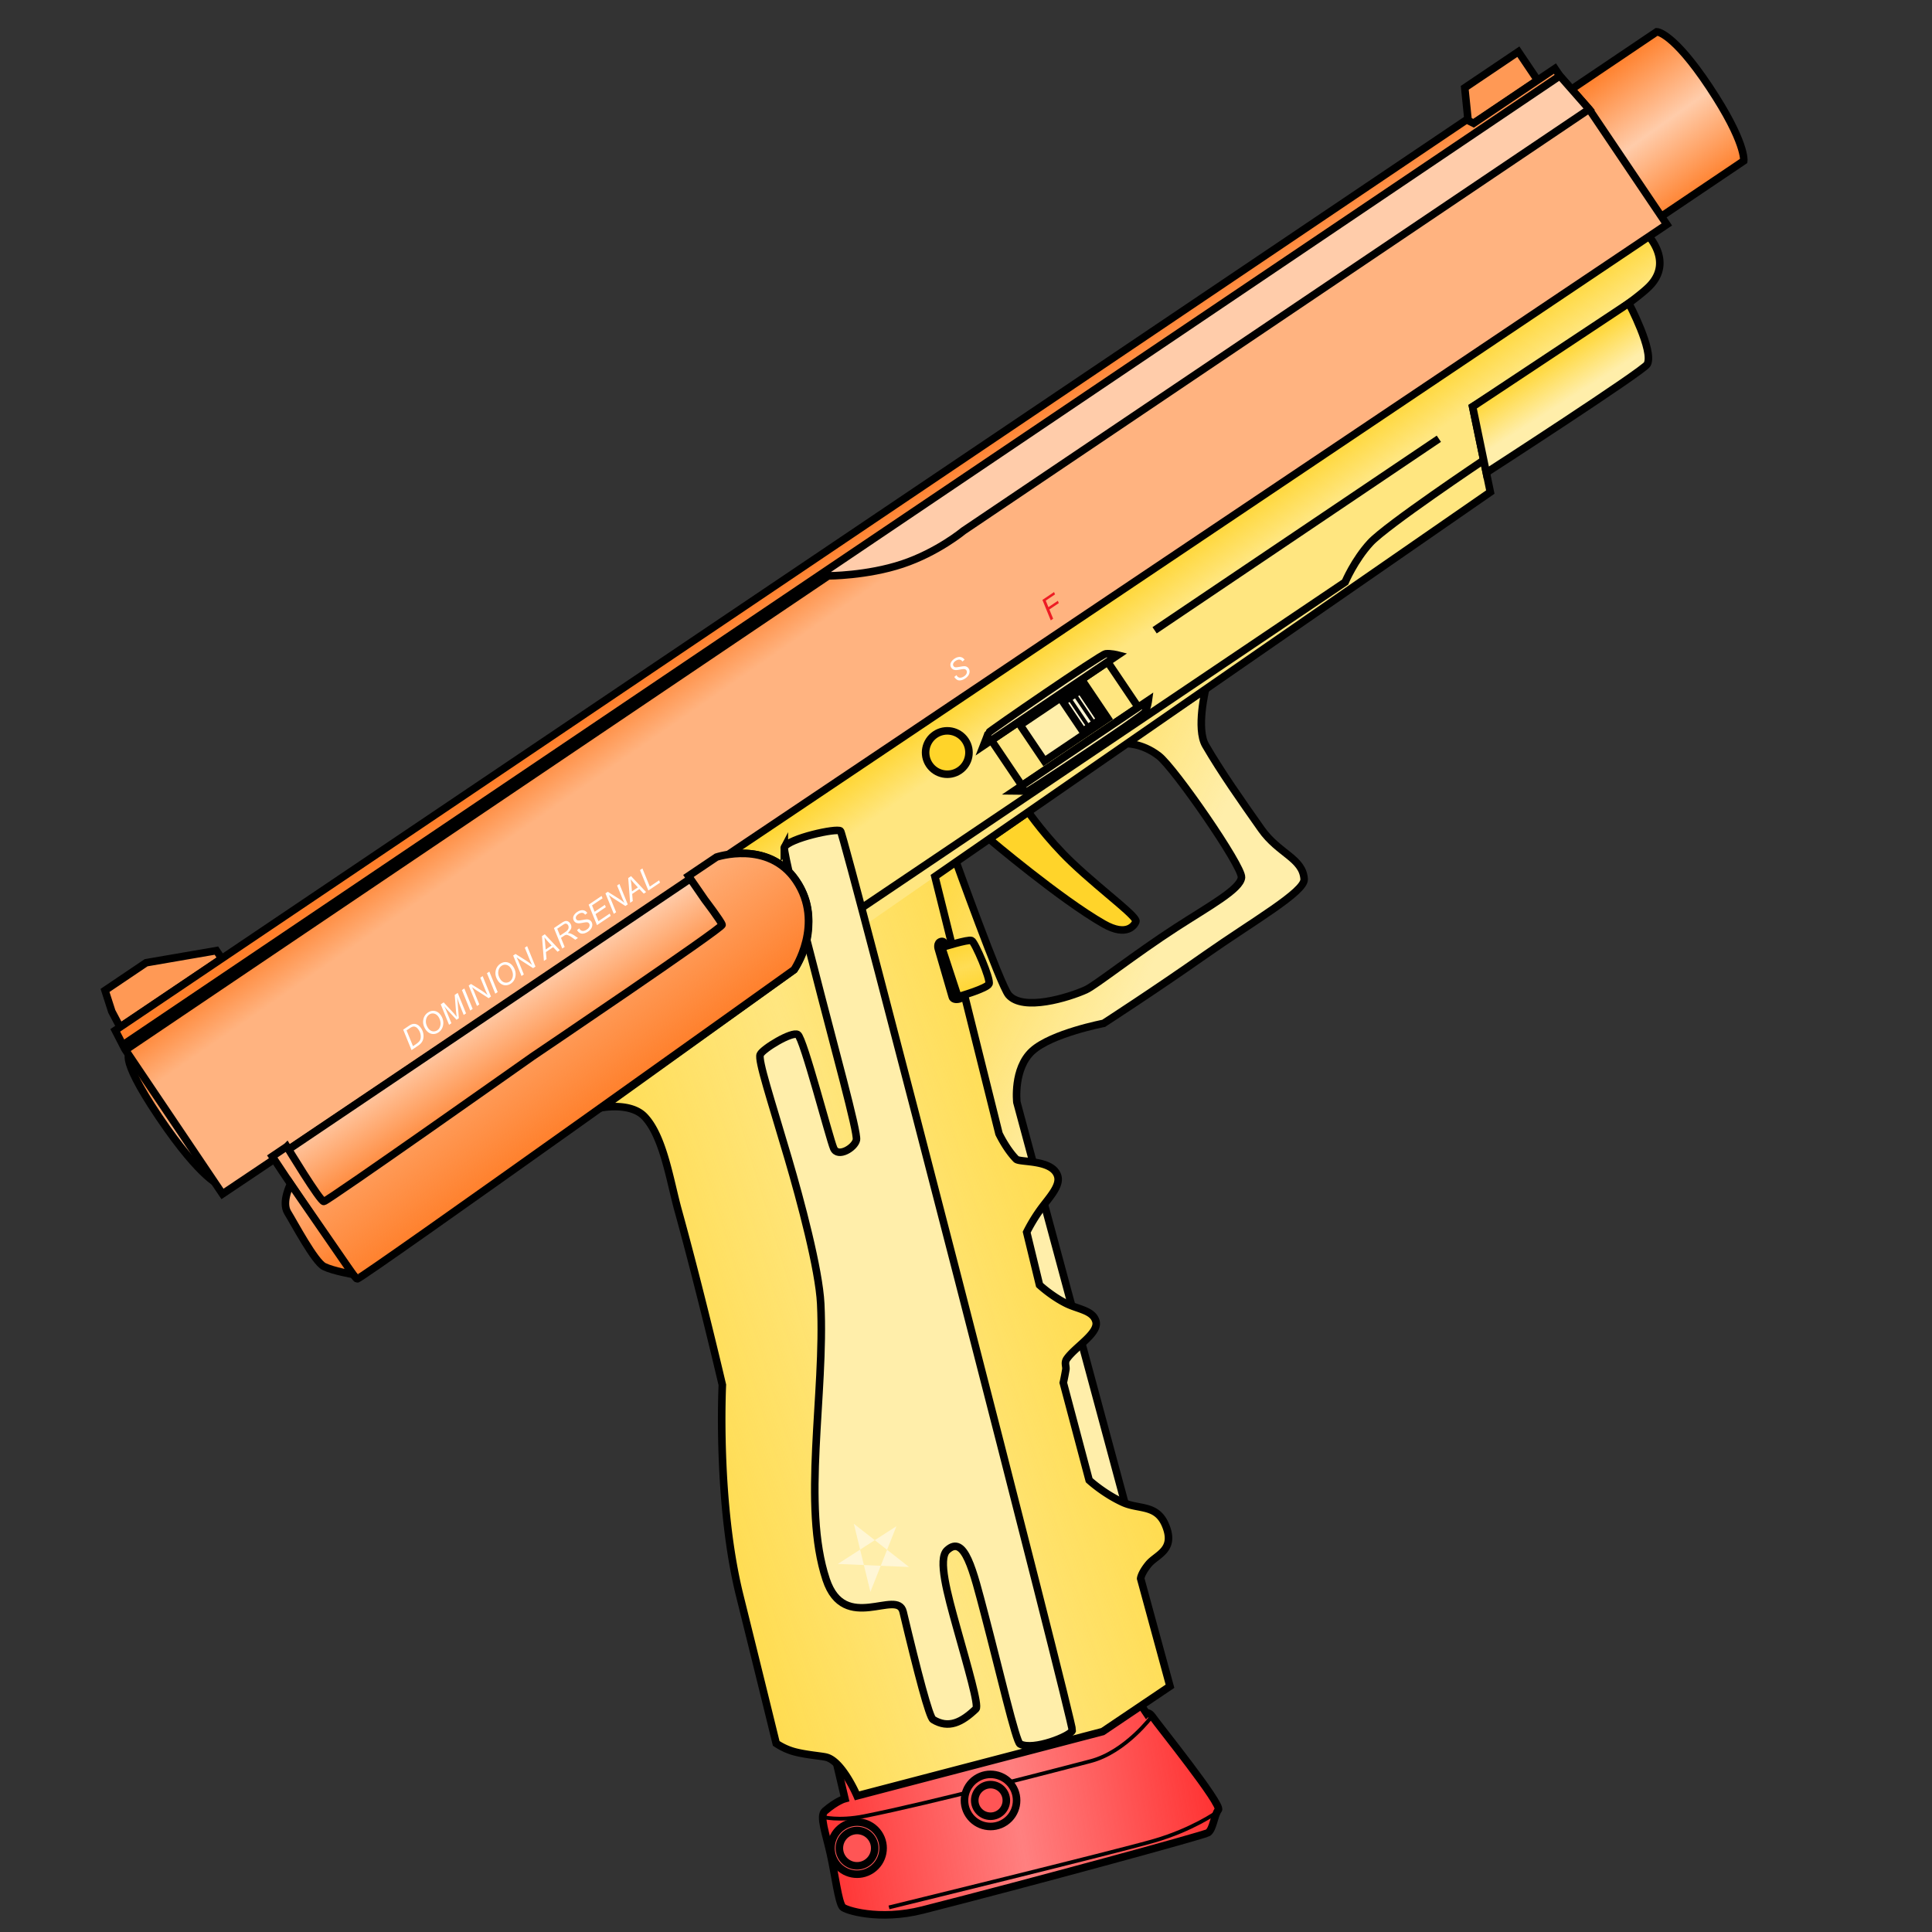 <svg xmlns="http://www.w3.org/2000/svg" xmlns:xlink="http://www.w3.org/1999/xlink" viewBox="0 0 256 256">
    <rect x="0" y="0" width="256" height="256" fill="#333333" stroke="none"/>
    <defs>
        <linearGradient id="innoGrad6">
            <stop offset="0" stop-color="#ffd42a"/>
            <stop offset=".5" stop-color="#ffd42a" stop-opacity="0"/>
            <stop offset="1" stop-color="#ffd42a"/>
        </linearGradient>
        <linearGradient id="innoGrad7">
            <stop offset="0" stop-color="#ffd42a" stop-opacity="0"/>
            <stop offset="1" stop-color="#ffd42a"/>
        </linearGradient>
        <linearGradient id="innoGrad8">
            <stop offset="0" stop-color="#ffd42a"/>
            <stop offset=".5" stop-color="#ffd42a" stop-opacity="0"/>
            <stop offset="1" stop-color="#ffd42a"/>
        </linearGradient>
        <linearGradient id="innoGrad5">
            <stop offset="0" stop-color="#ffd42a" stop-opacity="0"/>
            <stop offset="1" stop-color="#ffd42a"/>
        </linearGradient>
        <linearGradient id="innoGrad4">
            <stop offset="0" stop-color="#ff7f2a"/>
            <stop offset=".5" stop-color="#ff7f2a" stop-opacity="0"/>
            <stop offset="1" stop-color="#ff7f2a"/>
        </linearGradient>
        <linearGradient id="innoGrad3">
            <stop offset="0" stop-color="#ff7f2a" stop-opacity="0"/>
            <stop offset="1" stop-color="#ff7f2a"/>
        </linearGradient>
        <linearGradient id="innoGrad2">
            <stop offset="0" stop-color="#ff2a2a"/>
            <stop offset=".5" stop-color="#ff2a2a" stop-opacity="0"/>
            <stop offset="1" stop-color="#ff2a2a"/>
        </linearGradient>
        <linearGradient id="linearGradient975" x1="56.689" x2="57.316" y1="70.191" y2="90.677" gradientUnits="userSpaceOnUse" xlink:href="#innoGrad3"/>
        <linearGradient id="linearGradient985" x1="12.818" x2="12.627" y1="76.776" y2="88.473" gradientUnits="userSpaceOnUse" xlink:href="#innoGrad3"/>
        <linearGradient id="linearGradient1023" x1="57.221" x2="56.98" y1="71.783" y2="82.905" gradientUnits="userSpaceOnUse" xlink:href="#innoGrad3"/>
        <linearGradient id="linearGradient1054" x1="132.253" x2="132.155" y1="53.284" y2="45.962" gradientUnits="userSpaceOnUse" xlink:href="#innoGrad3"/>
        <linearGradient id="linearGradient1093" x1="5.148" x2="5.05" y1="61.225" y2="51.056" gradientUnits="userSpaceOnUse" xlink:href="#innoGrad3"/>
        <linearGradient id="linearGradient1124" x1="242.992" x2="243.554" y1="50.507" y2="71.66" gradientUnits="userSpaceOnUse" xlink:href="#innoGrad4"/>
        <linearGradient id="linearGradient1163" x1="214.252" x2="214.421" y1="84.406" y2="77.886" gradientUnits="userSpaceOnUse" xlink:href="#innoGrad5"/>
        <linearGradient id="linearGradient1186" x1="103.516" x2="105.733" y1="106.113" y2="98.251" gradientUnits="userSpaceOnUse" xlink:href="#innoGrad8"/>
        <linearGradient id="linearGradient1209" x1="117.701" x2="117.629" y1="78.872" y2="71.585" gradientUnits="userSpaceOnUse" xlink:href="#innoGrad7"/>
        <linearGradient id="linearGradient1223" x1="10.083" x2="109.543" y1="145.366" y2="175.856" gradientUnits="userSpaceOnUse" xlink:href="#innoGrad6"/>
        <linearGradient id="linearGradient1246" x1="73.136" x2="20.71" y1="211.881" y2="187.734" gradientUnits="userSpaceOnUse" xlink:href="#innoGrad2"/>
        <linearGradient id="linearGradient1275" x1="116.895" x2="97.25" y1="120.531" y2="87.897" gradientUnits="userSpaceOnUse" xlink:href="#innoGrad7"/>
    </defs>
    <g transform="rotate(-33.974 158.753 76.404)">
        <path fill="#ff8080" d="M68.917 194.666v2.833s.417-.084.417 1 1.167 14.667.333 14.917c-.834.25-2 1.75-2.833 1.75-.588 0-23.115-7.635-37.083-12.635-5.637-2.018-8.559-5.766-8.583-6.281-.043-.914 1.472-3.86 2.583-6.667 1.017-2.569 1.588-5.048 2.583-5.167 2.083-.25 3.123.122 3.123.122L32 177.833z"/>
        <path fill="url(#linearGradient1246)" stroke="#000" d="M68.917 194.666v2.833s.417-.084.417 1 1.167 14.667.333 14.917c-.834.25-2 1.75-2.833 1.75-.588 0-23.115-7.635-37.083-12.635-5.637-2.018-8.559-5.766-8.583-6.281-.043-.914 1.472-3.86 2.583-6.667 1.017-2.569 1.588-5.048 2.583-5.167 2.083-.25 3.123.122 3.123.122L32 177.833z"/>
        <path fill="none" stroke="#000" stroke-width=".5" d="M69.321 198.213s-5.573 1.988-10.119.382c-3.279-1.159-20.467-7.166-28.89-10.688-3.252-1.359-4.652-3.004-4.652-3.004M69.321 213.574s-4.003.095-9.008-1.512c-5.005-1.607-34.063-12.312-34.063-12.312"/>
        <circle cx="27.125" cy="190.875" r="3.453" fill="#f55" stroke="#000"/>
        <circle cx="27.125" cy="190.875" r="2.344" fill="#f55" stroke="#000"/>
        <circle cx="45.328" cy="195.516" r="3.453" fill="#f55" stroke="#000"/>
        <circle cx="45.328" cy="195.516" r="2.094" fill="#f55" stroke="#000"/>
    </g>
    <g transform="rotate(-33.974 158.753 76.404)">
        <path fill="#ffd42a" stroke="#000" stroke-miterlimit="10" d="M122.667 89.686s.063 4.279 1.042 8.729c.642 2.92 1.564 5.943 2.163 8.13.483 1.762.755 2.98.503 3.162-.366.264-2.115 1.087-3.708-2.125-2.932-5.912-6.293-17.816-6.293-17.816z"/>
        <path fill="#fea" d="M151.248 89.327s-3.998 3.625-4.165 6.174c-.271 4.12-.18 8.671-.083 13.333.083 4 2.417 6.25 1.006 8.667-.853 1.46-8.883.843-16.464.994-8.157.163-16.25.005-16.25.005s-6.448-2.751-9.876-2.249c-3.428.502-5.5 4.5-5.5 4.5L81.75 173.836l-3.917-1.416 28.417-83.093zm-40.081 0s-4.396 17.363-4.208 19.007c.333 2.917 6.418 4.747 8.875 5.164 1.368.232 8.04-.285 14.542-.164 5.183.097 9.914.553 10.875-.667.928-1.177.737-16.96-.085-19.458-.913-2.777-2.831-3.882-2.831-3.882z"/>
        <path fill="url(#linearGradient1275)" stroke="#010101" d="M151.248 89.327s-3.998 3.625-4.165 6.174c-.271 4.12-.18 8.671-.083 13.333.083 4 2.417 6.25 1.006 8.667-.853 1.46-8.883.843-16.464.994-8.157.163-16.25.005-16.25.005s-6.448-2.751-9.876-2.249c-3.428.502-5.5 4.5-5.5 4.5L81.75 173.836l-3.917-1.416 28.417-83.093zm-40.081 0s-4.396 17.363-4.208 19.007c.333 2.917 6.418 4.747 8.875 5.164 1.368.232 8.04-.285 14.542-.164 5.183.097 9.914.553 10.875-.667.928-1.177.737-16.96-.085-19.458-.913-2.777-2.831-3.882-2.831-3.882z"/>
        <path fill="#ffe680" d="M233.375 71.563s1.278 5.446-3.625 6.375c-4.903.929-28.25.125-28.25.125l-4.375 10.688-89.5 1.125-12 33s-.338 2.218 0 4.063c.123.668 4 2.688 3.313 4.938-.397 1.301-2.564 1.739-4.313 2.375-1.837.668-3.25 1.5-3.25 1.5l-2.5 6.75s.492 2.12 1.563 4c.884 1.554 2.446 2.746 1.938 4.188-.536 1.518-4.128 1.254-5.938 1.938-.638.24-.615.787-.938 1.125-.684.717-1.25 1.25-1.25 1.25l-4.375 12.625s.602 2.553 2.063 4.938c1.228 2.003 3.569 2.676 3 5.625-.688 3.563-3.169 2.587-4.75 3.063-1.528.459-1.938 1-1.938 1l-4.75 14H62.75L31 185.125s.939-4.839-.5-6.5c-.452-.521-2.085-1.775-3.188-3.063a8.213 8.213 0 0 1-1.313-2.188s3.073-8.339 6.938-18.938c4.375-12 13.688-24.438 13.688-24.438s4.603-12.105 8.063-22.438c1.282-3.829 3.86-9.217 3.25-12.813-.442-2.607-4-4.125-4-4.125l31.313-.938s6.625-2.438 6.813-9.313c.188-6.875-7-8.813-7-8.813h148.311z"/>
        <path fill="url(#linearGradient1223)" d="M107.625 89.876l-12 33s-.338 2.218 0 4.063c.123.668 4 2.688 3.313 4.938-.397 1.301-2.564 1.739-4.313 2.375-1.837.668-3.25 1.5-3.25 1.5l-2.5 6.75s.492 2.12 1.563 4c.884 1.554 2.446 2.746 1.938 4.188-.536 1.518-4.128 1.254-5.938 1.938-.638.24-.615.787-.938 1.125-.684.717-1.25 1.25-1.25 1.25l-4.375 12.625s.602 2.553 2.063 4.938c1.228 2.003 3.569 2.676 3 5.625-.688 3.563-3.169 2.587-4.75 3.063-1.528.459-1.938 1-1.938 1l-4.75 14H62.75L31 185.125s.939-4.839-.5-6.5c-.452-.521-2.085-1.775-3.188-3.063a8.213 8.213 0 0 1-1.313-2.188s3.073-8.339 6.938-18.938c4.375-12 13.688-24.438 13.688-24.438s4.603-12.105 8.063-22.438c1.282-3.829 3.86-9.217 3.25-12.813-.442-2.607-4-4.125-4-4.125z"/>
        <path fill="url(#linearGradient1209)" stroke="#000" stroke-miterlimit="10" d="M233.375 71.563s1.278 5.446-3.625 6.375c-4.903.929-28.25.125-28.25.125l-4.375 10.688-89.5 1.125-12 33s-.338 2.218 0 4.063c.123.668 4 2.688 3.313 4.938-.397 1.301-2.564 1.739-4.313 2.375-1.837.668-3.25 1.5-3.25 1.5l-2.5 6.75s.492 2.12 1.563 4c.884 1.554 2.446 2.746 1.938 4.188-.536 1.518-4.128 1.254-5.938 1.938-.638.24-.615.787-.938 1.125-.684.717-1.25 1.25-1.25 1.25l-4.375 12.625s.602 2.553 2.063 4.938c1.228 2.003 3.569 2.676 3 5.625-.688 3.563-3.169 2.587-4.75 3.063-1.528.459-1.938 1-1.938 1l-4.75 14H62.75L31 185.125s.939-4.839-.5-6.5c-.452-.521-2.085-1.775-3.188-3.063a8.213 8.213 0 0 1-1.313-2.188s3.073-8.339 6.938-18.938c4.375-12 13.688-24.438 13.688-24.438s4.603-12.105 8.063-22.438c1.282-3.829 3.86-9.217 3.25-12.813-.442-2.607-4-4.125-4-4.125l31.313-.938s6.625-2.438 6.813-9.313c.188-6.875-7-8.813-7-8.813h148.311z"/>
        <path fill="#fea" stroke="#000" stroke-miterlimit="10" d="M93.25 75.5c1.188-.625 7.188 1.75 7.375 2.375.187.625-40.563 115.5-41.125 116-.562.5-5.813-.625-6.75-2.375-.296-.553 3.137-9.496 5.688-16.813 2.004-5.747 3.781-10.383.625-9.875-1.663.268-3.174 4.76-4.688 9.313-1.671 5.027-3.289 10.15-3.875 10.25-2.563.438-4.5.188-5.5-2-.245-.536 1.761-6.259 4.688-14.063 1.125-3-8.125-1.875-6.063-9.25 2.784-9.955 13.549-20.347 19.813-30.688 2.369-3.911 5.451-12.896 7.188-18.375 2.499-7.886 3.938-13.063 4.625-13.5.687-.437 5.224-.225 5.599.587.375.812-4.224 13.788-4.474 15.163s2.375 1.5 3.125.75 4.426-11.845 8.125-22.188c.418-1.17 1.213-3.433 1.213-3.433s1.975-1.817 2.783-4.314c.785-2.425.307-4.52.307-4.52s1.12-2.938 1.321-3.044z"/>
        <path fill="#fff6d5" fill-rule="evenodd" d="M50.792 154.994l-3.22 8.706 7.717-5.284-9.226-.196 7.596 5.612z"/>
        <path fill="none" stroke="#010101" d="M198.761 84.754s-15.532-.044-18.573.683c-3.041.727-5.688 2.46-5.688 2.46H97.25M195.417 79.083H150"/>
        <circle cx="118.167" cy="77.166" r="2.875" fill="#ffd42a" stroke="#010101"/>
        <path stroke="#010101" d="M103.668 98.295s.334-.667-.208-.833c-.542-.166-.792.542-.792.542l-2.043 6.375s-.166.375.418.667c.584.292.708 0 .708 0z"/>
        <path fill="#fd5" d="M103.127 98.17l-1.875 6.625s3.833 1.25 4.375.875c.542-.375 1.542-5.625 1.292-6.042-.25-.417-3.792-1.458-3.792-1.458z"/>
        <path fill="url(#linearGradient1186)" stroke="#010101" d="M103.127 98.17l-1.875 6.625s3.833 1.25 4.375.875c.542-.375 1.542-5.625 1.292-6.042-.25-.417-3.792-1.458-3.792-1.458z"/>
        <path fill="#fea" d="M226.329 78.252s-.771 7.157-2.496 8.073c-.885.47-25.716 0-25.716 0l3.383-8.263z"/>
        <path fill="url(#linearGradient1163)" stroke="#010101" d="M226.329 78.252s-.771 7.157-2.496 8.073c-.885.47-25.716 0-25.716 0l3.383-8.263z"/>
    </g>
    <g>
        <path fill="#ffe680" stroke="#010101" d="M131.36 98.092l15.412-10.384 4.047 6.006-15.41 10.385z"/>
        <path fill="#fea" stroke="#010101" d="M148.12 86.8s-.972-.249-1.62-.165c-.646.084-15.515 10.304-15.548 10.478-.034.173-.628 1.678-.628 1.678z"/>
        <path fill="#fea" stroke="#000" d="M152.167 92.806s-.135.994-.455 1.562c-.32.568-15.376 10.512-15.55 10.478-.173-.034-1.79-.049-1.79-.049z"/>
        <path fill="#fea" stroke="#010101" d="M135.176 96.075l8.396-5.658 3.214 4.769-8.397 5.658z"/>
        <path fill="#fff6d5" stroke="#010101" d="M140.853 93l2.316-1.56 2.633 3.908-2.315 1.56z"/>
        <path fill="none" stroke="#010101" stroke-width=".5" d="M141.649 92.464l2.633 3.908M142.374 91.975l2.634 3.908"/>
    </g>
    <g>
        <path fill="#fca" d="M206.679 12.872l12.854-8.661s2.115.007 6.988 7.35c4.873 7.342 4.537 9.754 4.537 9.754l-12.854 8.661z"/>
        <path fill="url(#linearGradient1124)" stroke="#000" d="M234 50.5h15.5s1.75 1.188 1.688 10c-.062 8.812-1.688 10.625-1.688 10.625H234z" transform="rotate(-33.974 158.753 76.404)"/>
    </g>
    <g>
        <path fill="#f95" stroke="#000" d="M14.814 134.022l1.096 2.074 13.476-9.08-.71-1.054-9.317 1.606-5.443 3.668zM201.19 6.85l2.547 3.781-9.122 6.147-.527-5.143z"/>
        <path fill="#ffb380" d="M17.372 139.383s-2.08.045 3.683 8.597c5.763 8.553 8.261 9.129 8.261 9.129z"/>
        <path fill="url(#linearGradient1093)" stroke="#000" d="M6.313 49.625s-1.75-1.125-1.75 9.188S6.313 71 6.313 71z" transform="rotate(-33.974 158.753 76.404)"/>
        <path fill="#ffb380" d="M194.33 15.868l.93.467 10.776-7.25.652.968 3.881 4.418 10.292 15.273-191.38 128.46-12.923-19.178-1.287-2.5z"/>
        <path fill="url(#linearGradient1054)" stroke="#000" d="M236.333 72.417L5.838 72V48.875l.329-2.792h215.918l.51.907 12.988.01v1.167l.75 5.833z" transform="rotate(-33.974 158.753 76.404)"/>
        <path fill="#fca" stroke="#000" d="M16.603 138.242L206.69 10.052l3.881 4.419-82.894 55.858s-3.42 2.846-8.108 4.409c-4.69 1.563-9.82 1.567-9.82 1.567l-92.726 62.56z"/>
    </g>
    <g>
        <path fill="#fca" d="M37.442 152.839l54.63-36.812 5.972 8.863-54.629 36.812z"/>
        <path fill="url(#linearGradient1023)" stroke="#000" d="M15.438 72h65.875v10.688H15.438z" transform="rotate(-33.974 158.753 76.404)"/>
        <path fill="#ffb380" d="M38.01 151.93l-1.935 1.303s10.722 16.19 11.253 16.233c.53.044 57.893-40.971 57.893-40.971s4.113-6.1.265-11.81c-3.654-5.424-10.55-3.116-10.55-3.116l-3.714 2.503 2.176 3.156s2.188 2.873 2.282 3.31c.094.44-25.119 17.453-25.119 17.453s-27.165 19.186-27.65 19.212c-.486.025-4.901-7.274-4.901-7.274z"/>
        <path fill="url(#linearGradient975)" stroke="#000" d="M16.417 71.563h-2.333s-.156 19.417.26 19.75c.416.333 70.906-1.625 70.906-1.625s6.82-2.761 6.82-9.646c0-6.54-7.008-8.479-7.008-8.479h-4.479l.041 3.833s.209 3.605.042 4.021c-.167.416-30.583.436-30.583.436s-33.25.73-33.667.48c-.417-.25.001-8.77.001-8.77z" transform="rotate(-33.974 158.753 76.404)"/>
        <path fill="#ffb380" d="M38.501 156.874s-1.234 2.415-.378 3.798 3.586 6.552 4.82 7.152c1.233.6 3.834 1.042 3.834 1.042z"/>
        <path fill="url(#linearGradient985)" stroke="#000" d="M14.061 75.938s-2.373 1.313-2.436 2.938c-.063 1.625-.688 7.438 0 8.625.688 1.187 2.598 3.007 2.598 3.007z" transform="rotate(-33.974 158.753 76.404)"/>
    </g>
    <g>
        <g>
            <g>
                <path fill="#fff" d="M126.446 89.7l.29-.24.054.086c.062.092.14.16.233.208.094.048.201.06.326.036a1.06 1.06 0 0 0 .39-.17c.19-.128.306-.269.35-.419.043-.15.03-.28-.042-.386a.37.37 0 0 0-.218-.151c-.094-.025-.297-.006-.607.053-.241.044-.411.07-.508.07a.912.912 0 0 1-.391-.07.703.703 0 0 1-.39-.63c0-.143.05-.283.143-.422.093-.139.222-.264.384-.373a1.34 1.34 0 0 1 .555-.232.78.78 0 0 1 .763.314l.03.051-.29.231a.636.636 0 0 0-.122-.145.504.504 0 0 0-.216-.1.575.575 0 0 0-.26.017.983.983 0 0 0-.294.138c-.172.116-.281.247-.325.39a.35.35 0 0 0 .05.31c.04.058.09.101.152.126a.574.574 0 0 0 .254.024c.077-.006.253-.032.526-.081.222-.04.38-.06.474-.06a.663.663 0 0 1 .594.305c.087.128.128.27.123.432a.933.933 0 0 1-.155.473 1.427 1.427 0 0 1-.415.408c-.27.18-.53.27-.778.267-.249-.003-.474-.157-.68-.46z"/>
                <path fill="#ed1c24" d="M139.23 82.2l-1.104-2.71 1.543-1.04.126.31-1.226.826c.14.345.212.518.353.863l1.25-.842.125.309-1.249.841c.201.492.3.738.502 1.23l-.32.214z"/>
            </g>
        </g>
        <g>
            <g fill="#fff">
                <path d="M54.53 139.145l-1.105-2.71.715-.482c.172-.115.313-.19.42-.227a.93.93 0 0 1 .452-.047.98.98 0 0 1 .424.183c.134.097.255.226.362.385a1.83 1.83 0 0 1 .319 1.148 1.53 1.53 0 0 1-.106.478 1.344 1.344 0 0 1-.262.394c-.089.096-.21.196-.364.3l-.855.578zm.193-.523l.374-.252c.17-.114.311-.23.421-.35a.81.81 0 0 0 .153-.229c.044-.1.07-.212.08-.334a1.567 1.567 0 0 0-.286-1.005c-.13-.192-.264-.32-.4-.377a.568.568 0 0 0-.392-.031 1.53 1.53 0 0 0-.385.205c-.167.113-.25.17-.418.282l.853 2.091zM56.41 136.43c-.286-.422-.395-.847-.327-1.274.068-.427.278-.757.627-.993.296-.2.601-.266.918-.198.317.067.583.263.801.587.156.232.254.478.293.739a1.632 1.632 0 0 1-.184 1.041c-.109.187-.253.341-.435.463-.19.128-.394.201-.612.215a1.072 1.072 0 0 1-.611-.142 1.394 1.394 0 0 1-.47-.437zm.323-.195c.094.14.211.248.347.325a.764.764 0 0 0 .442.102.878.878 0 0 0 .716-.467c.071-.132.117-.28.134-.442.018-.162 0-.334-.05-.518a1.71 1.71 0 0 0-.224-.497c-.159-.237-.352-.378-.579-.43a.781.781 0 0 0-.634.118c-.248.168-.396.42-.442.76-.047.341.05.692.29 1.05zM59.504 135.792l-1.105-2.71.39-.263 1.277 1.378c.168.181.453.54.453.54.005-.002-.076-.495-.107-.872l-.158-2.033.397-.267 1.104 2.71-.312.21c-.211-.529-.318-.793-.53-1.322-.122-.306-.359-1.062-.359-1.062s.064.422.083.668l.163 2.15-.306.206-1.264-1.361c-.115-.125-.375-.459-.375-.459s.199.412.254.551l.705 1.728-.31.208zM62.31 133.902l-1.101-2.712.316-.213 1.106 2.71c-.129.085-.194.13-.32.215zM63.204 133.3c-.44-1.085-.661-1.63-1.102-2.713l.307-.207 1 .623c.305.19.557.352.753.49.114.08.438.343.438.343.004-.002-.208-.453-.307-.695l-.65-1.593.31-.209 1.105 2.71-.315.213-1.513-.976c-.267-.172-.677-.475-.677-.475-.004.003.185.377.29.633l.67 1.647-.309.208zM65.628 131.667l-1.104-2.711.316-.213c.442 1.083.664 1.627 1.104 2.71l-.316.214zM65.993 129.973c-.285-.423-.394-.848-.326-1.275.068-.427.278-.757.626-.992.296-.2.6-.265.917-.198.316.067.582.263.8.588.157.231.254.476.294.737a1.637 1.637 0 0 1-.183 1.043c-.109.187-.255.34-.436.463-.19.128-.395.2-.612.214a1.07 1.07 0 0 1-.61-.14 1.393 1.393 0 0 1-.47-.44zm.323-.195c.093.14.21.248.346.325a.776.776 0 0 0 .443.102.88.88 0 0 0 .717-.465 1.19 1.19 0 0 0 .134-.443c.017-.162 0-.333-.052-.517a1.7 1.7 0 0 0-.224-.495c-.16-.237-.35-.38-.578-.432a.783.783 0 0 0-.634.119c-.248.167-.395.42-.442.76-.047.34.049.689.29 1.046zM69.102 129.326c-.44-1.084-.663-1.629-1.104-2.712l.309-.208c.4.248.6.374 1 .623.305.19.557.352.753.49.114.08.436.343.436.343.004-.003-.208-.452-.307-.695l-.65-1.593.31-.209 1.104 2.711-.313.21-1.514-.974c-.268-.172-.677-.475-.677-.475-.003.002.186.376.291.632l.671 1.647-.309.21zM72.068 127.327l-.254-3.283.375-.253 1.993 2.112-.309.208c-.23-.243-.344-.365-.575-.607l-.961.647.08.942-.349.234zm.238-1.512l.787-.53c-.197-.215-.295-.32-.494-.533-.195-.213-.465-.546-.465-.546-.003.003.067.387.089.644l.083.965zM74.503 125.687l-1.105-2.711.997-.672c.197-.132.357-.215.481-.25a.529.529 0 0 1 .365.024.753.753 0 0 1 .318.285.79.79 0 0 1 .135.61c-.041.213-.446.66-.446.66.003.008.239.023.324.055.194.072.371.163.532.271l.48.326-.354.239-.468-.328a2.5 2.5 0 0 0-.49-.274.504.504 0 0 0-.271-.048.852.852 0 0 0-.3.145l-.37.25.49 1.204-.318.214zm-.293-1.713l.438-.296c.204-.137.335-.228.392-.276a.895.895 0 0 0 .24-.278.561.561 0 0 0 .064-.29.536.536 0 0 0-.092-.274.407.407 0 0 0-.17-.147.284.284 0 0 0-.192-.023 1.018 1.018 0 0 0-.278.147l-.776.523.374.914zM76.458 123.251l.291-.238.053.086c.062.092.14.16.233.208.094.048.202.06.327.036s.257-.08.391-.171c.19-.128.307-.268.35-.418.044-.15.03-.28-.042-.386a.364.364 0 0 0-.217-.151c-.094-.025-.297-.006-.607.052-.241.045-.411.07-.508.072a.916.916 0 0 1-.392-.07.64.64 0 0 1-.266-.232.698.698 0 0 1-.124-.397c0-.143.049-.284.142-.423a1.4 1.4 0 0 1 .386-.373 1.33 1.33 0 0 1 .553-.231.774.774 0 0 1 .762.314l.031.048-.29.23a.651.651 0 0 0-.123-.143.5.5 0 0 0-.213-.103.58.58 0 0 0-.261.017.99.99 0 0 0-.296.14c-.173.116-.282.246-.325.388a.352.352 0 0 0 .052.312c.039.058.088.1.15.125a.58.58 0 0 0 .255.025c.077-.007.252-.034.525-.083.222-.04.38-.06.474-.06.124 0 .236.024.337.074a.713.713 0 0 1 .377.666.92.92 0 0 1-.152.472 1.44 1.44 0 0 1-.417.409c-.269.18-.528.269-.777.266-.249-.002-.473-.157-.68-.46zM79.105 122.584c-.441-1.083-.665-1.626-1.105-2.71l1.714-1.155.127.31-1.396.94.341.845 1.363-.918c.05.123.074.186.125.309l-1.361.917.385.94 1.495-1.007.126.308-1.814 1.221zM81.33 121.086c-.44-1.084-.664-1.627-1.105-2.71l.31-.209 1 .624c.305.19.557.353.753.49.114.08.437.343.437.343.004-.003-.207-.453-.307-.696-.259-.637-.39-.955-.65-1.592l.308-.208 1.105 2.71-.312.211-1.516-.974c-.267-.172-.675-.476-.675-.476-.003.002.185.376.29.633l.672 1.646-.31.208zM83.497 119.626l-.255-3.283.374-.252 1.995 2.112-.31.208c-.23-.242-.345-.366-.575-.607l-.961.648c.032.376.05.564.081.94l-.349.234zm.238-1.512l.787-.53c-.197-.214-.297-.32-.494-.535-.195-.212-.464-.544-.464-.544-.004.002.066.387.088.643l.083.966zM85.909 118l-1.106-2.709c.127-.086.191-.13.32-.215l.978 2.402 1.233-.83c.05.122.074.185.125.308l-1.55 1.045z"/>
            </g>
        </g>
    </g>
</svg>
